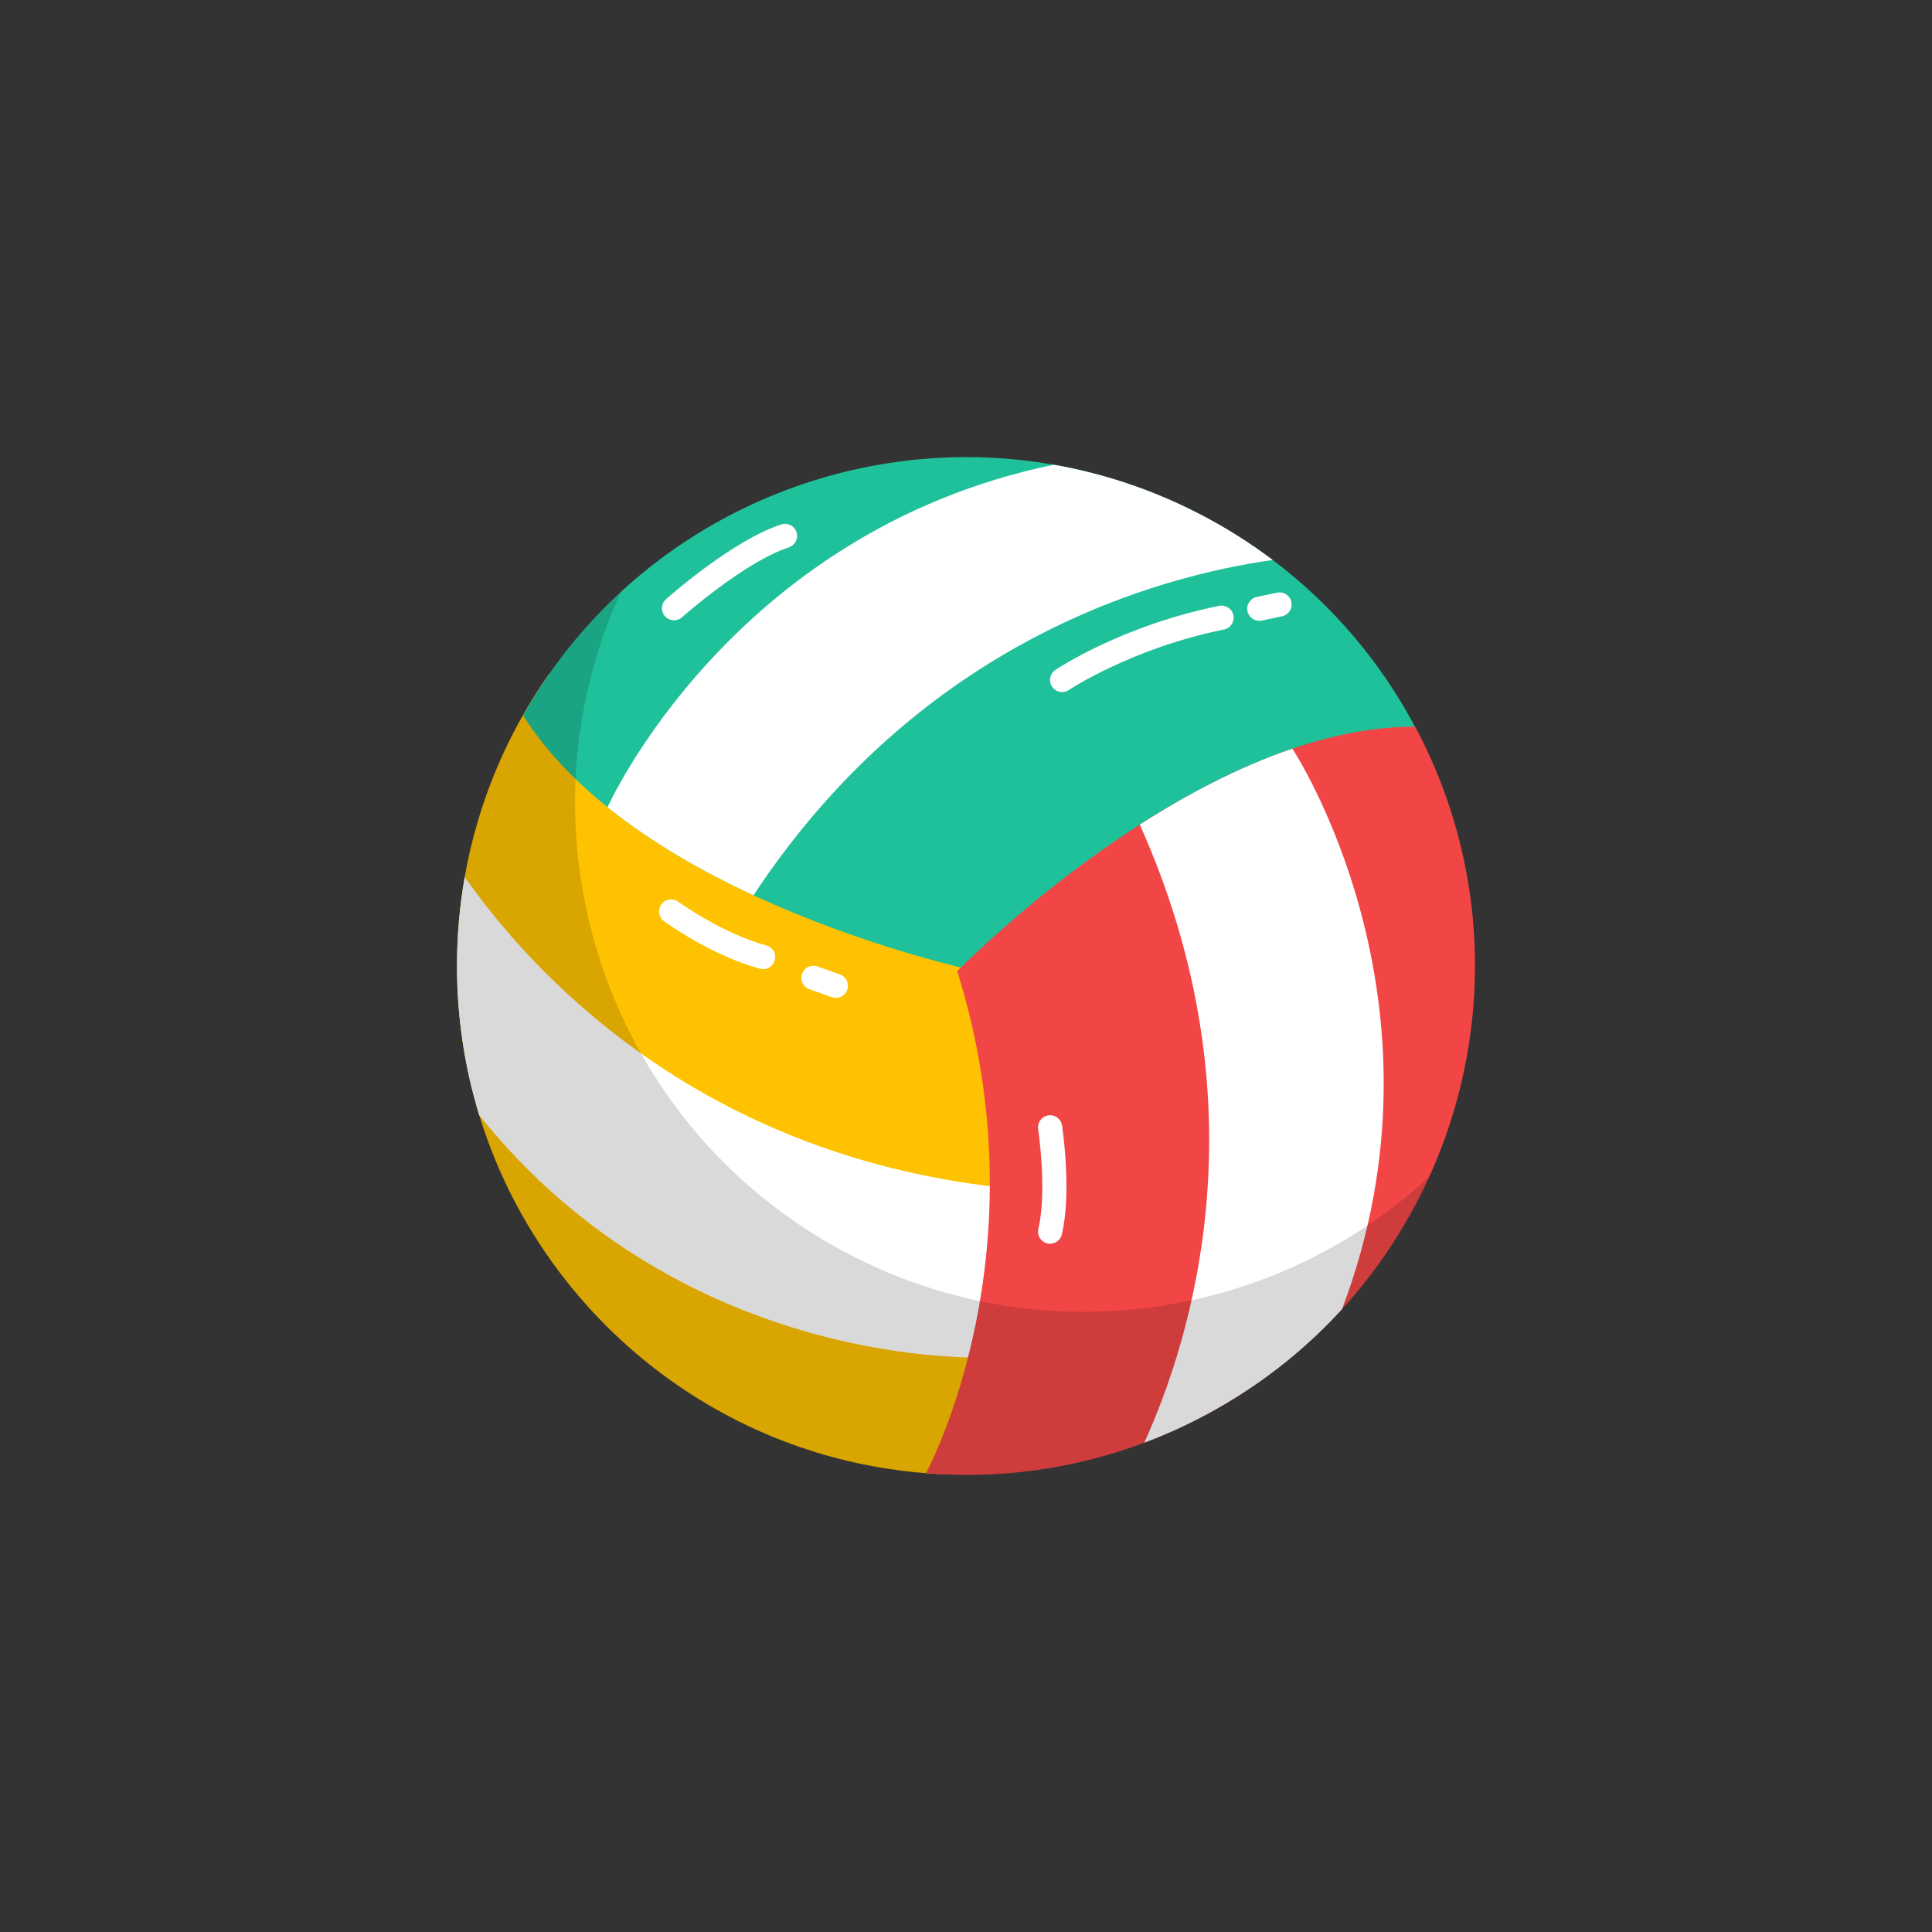<?xml version="1.0" encoding="UTF-8"?>
<svg id="a" data-name="FLAT COLORED" xmlns="http://www.w3.org/2000/svg" width="2000" height="2000" viewBox="0 0 2000 2000">
  <rect x="0" y="0" width="2000" height="2000" fill="#333333" stroke="none"/>
  <g>
    <g>
      <path d="m1029.006,1362.741c-1.88,14.26-4.25,28.41-7.17,42.37-9.04,43.33-23.39,84.74-44.98,121.02-1.77-.08-3.54-.16-5.31-.26-1.33-.07-2.65-.14-3.97-.22-.62-.04-1.24-.08-1.86-.12-.41-.02-.82-.05-1.23-.08-1.16-.07-2.31-.15-3.47-.24-3.6-.26-7.19-.56-10.76-.9-1.58-.14-3.15-.29-4.72-.46-.16-.01-.33-.03-.5-.05-3.23-.33-6.45-.69-9.65-1.09-.47-.05-.94-.11-1.41-.17-4.64-.58-9.25-1.22-13.85-1.92-.64-.09-1.29-.19-1.93-.29-1.38-.21-2.75-.43-4.12-.66-1.72-.28-3.43-.57-5.13-.87-5.07-.88-10.11-1.83-15.13-2.86-.22-.04-.44-.08-.65-.13-1.53-.31-3.05-.64-4.57-.96-1.69-.36-3.37-.73-5.04-1.11-1.68-.38-3.36-.77-5.03-1.16-1.67-.4-3.34-.8-5-1.21-1.66-.41-3.32-.82-4.97-1.24-.01,0-.02-.01-.02-.01-1.66-.43-3.32-.86-4.97-1.3-3.31-.89-6.6-1.8-9.88-2.75-3.11-.89-6.2-1.82-9.29-2.76-.17-.05-.34-.1-.51-.16-4.88-1.51-9.73-3.09-14.55-4.74-6.42-2.2-12.79-4.52-19.1-6.95-7.89-3.05-15.68-6.27-23.38-9.68-15.4-6.82-30.41-14.35-44.98-22.55-5.84-3.29-11.6-6.68-17.29-10.17-5.67-3.49-11.28-7.07-16.81-10.76-.02-.01-.04-.02-.05-.04-1.38-.92-2.77-1.86-4.14-2.79-2.76-1.88-5.49-3.78-8.21-5.71-1.36-.96-2.71-1.93-4.06-2.91-1.35-.98-2.69-1.96-4.03-2.95-1.34-.99-2.67-1.98-4-2.98-1.32-.99-2.62-1.98-3.93-2.98-.01-.01-.03-.02-.05-.04-1.32-1.02-2.63-2.03-3.94-3.06-1.31-1.03-2.61-2.06-3.91-3.09-1.41-1.12-2.82-2.26-4.22-3.4-1.18-.96-2.35-1.93-3.52-2.9-1.28-1.06-2.55-2.13-3.82-3.2-1.27-1.08-2.54-2.15-3.79-3.24-1.24-1.07-2.48-2.14-3.71-3.22-.02-.01-.03-.03-.05-.05-1.25-1.1-2.5-2.2-3.73-3.31-1.24-1.11-2.47-2.22-3.7-3.34-.11-.09-.21-.19-.31-.28-1.12-1.03-2.24-2.06-3.36-3.1-1.21-1.13-2.42-2.26-3.63-3.41-1.07-1.01-2.13-2.03-3.19-3.04-.13-.13-.27-.26-.41-.4-1.2-1.15-2.39-2.31-3.57-3.48-1.16-1.14-2.32-2.29-3.48-3.45-2.72-2.73-5.42-5.49-8.09-8.29-.79-.83-1.58-1.66-2.37-2.5-1.13-1.2-2.26-2.4-3.37-3.61-1-1.08-2-2.17-3-3.27-.72-.79-1.44-1.58-2.15-2.38-2.75-3.05-5.46-6.15-8.14-9.27-1.04-1.2-2.06-2.41-3.09-3.63-3.88-4.61-7.68-9.28-11.4-14.02-39.47-50.25-69.99-107.85-89.18-170.41-15.02-48.94-23.09-100.88-23.09-154.7,0-31.41,2.75-62.13,8.02-91.99,13.62-77.4,44.16-148.95,87.64-210.7,0,0,132.28,222.1,431.15,292.11,0,0,29.72,109.48,34.55,239.83,1.61,43.33.47,88.96-5.44,133.64Z" fill="#ffc200" stroke-width="0"/>
      <path d="m1021.833,1405.106s-312.3,15.944-525.655-250.557c-15.025-48.941-23.093-100.879-23.093-154.701,0-31.404,2.753-62.131,8.019-91.99,68.267,97.498,238.671,285.971,553.341,321.24,2.126,57.155-.533,118.321-12.612,176.008Z" fill="#fff" stroke-width="0"/>
      <path d="m628.926,835.601c-34.507-27.73-64.878-59.321-87.395-95.042,111.784-197.785,334.639-297.189,549.36-259.472,50.426,8.842,100.362,25.243,148.313,49.688,27.978,14.263,54.103,30.671,78.313,48.924,62.767,47.29,112.646,106.993,147.906,173.775,0,0-257.951,16.979-456.061,251.449,0,0-111.032-23.25-229.358-78.149-51.885-24.065-105.172-54.214-151.079-91.175Z" fill="#1fc19a" stroke-width="0"/>
      <path d="m628.926,835.601s127.636-285.472,461.965-354.513c50.426,8.842,100.362,25.243,148.313,49.688,27.978,14.263,54.103,30.671,78.313,48.924-117.868,16.538-363.174,82.752-537.512,347.076-51.885-24.065-105.172-54.214-151.079-91.175Z" fill="#fff" stroke-width="0"/>
      <path d="m1389.316,1355.083c-34.502,37.818-75.135,71.175-121.48,98.527-27.043,15.965-54.91,29.218-83.293,39.865-73.58,27.612-150.72,37.686-225.996,31.623,0,0,32.035-58.583,51.504-154.654,18.847-92.969,25.947-221.047-19.127-365.124,0,0,79.178-81.243,188.976-151.661,48.131-30.888,102.166-59.688,157.98-78.614,10.609-3.61,21.292-6.86,32.011-9.699,31.603-8.384,63.539-13.194,95.081-13.087,106.976,200.428,71.34,441.829-75.655,602.825Z" fill="#f24646" stroke-width="0"/>
      <path d="m1337.878,775.048s172.484,260.835,51.441,580.039c-34.509,37.818-75.134,71.167-121.483,98.527-27.044,15.964-54.904,29.213-83.294,39.857,49.259-108.351,124.942-350.903-4.645-639.812,48.139-30.884,102.164-59.688,157.982-78.611Z" fill="#fff" stroke-width="0"/>
    </g>
    <path d="m610.675,1355.079q.01,0,.01.01c34.51,37.82,75.13,71.17,121.48,98.53,17.49,10.32,35.33,19.5,53.42,27.58,9.89,4.42,19.85,8.51,29.87,12.28,73.58,27.61,150.72,37.68,226,31.62,0,0-.02-.03-.04-.08,2.78-.21,5.56-.44,8.33-.71,1.58-.14,3.15-.29,4.72-.46.16-.01.33-.03.5-.05,3.23-.33,6.45-.69,9.65-1.09.47-.05.94-.11,1.41-.17,4.64-.58,9.25-1.22,13.85-1.92.64-.09,1.29-.19,1.93-.29,1.38-.21,2.75-.43,4.12-.66,1.72-.28,3.43-.57,5.13-.87,5.07-.88,10.11-1.83,15.13-2.86.22-.04.44-.08.65-.13,1.53-.31,3.05-.64,4.57-.96,1.69-.36,3.37-.73,5.04-1.11,1.68-.38,3.36-.77,5.03-1.16,1.67-.4,3.34-.8,5-1.21,1.66-.41,3.32-.82,4.97-1.24.01,0,.02-.01.02-.01,1.66-.43,3.32-.86,4.97-1.3,3.31-.89,6.6-1.8,9.88-2.75,3.11-.89,6.2-1.82,9.29-2.76.17-.05.34-.1.51-.16,4.88-1.51,9.73-3.09,14.55-4.74,6.42-2.2,12.79-4.52,19.1-6.95,7.89-3.05,15.68-6.27,23.38-9.68,15.4-6.82,30.41-14.35,44.98-22.55,5.84-3.29,11.6-6.68,17.29-10.17,5.67-3.49,11.28-7.07,16.81-10.76.02-.01.04-.02.05-.04,1.38-.92,2.77-1.86,4.14-2.79,2.76-1.88,5.49-3.78,8.21-5.71,1.36-.96,2.71-1.93,4.06-2.91,1.35-.98,2.69-1.96,4.03-2.95,1.34-.99,2.67-1.98,4-2.98,1.32-.99,2.62-1.98,3.93-2.98.01-.01.03-.02.05-.04,1.32-1.02,2.63-2.03,3.94-3.06,1.31-1.03,2.61-2.06,3.91-3.09,1.41-1.12,2.82-2.26,4.22-3.4,1.18-.96,2.35-1.93,3.52-2.9,1.28-1.06,2.55-2.13,3.82-3.2,1.27-1.08,2.54-2.15,3.79-3.24,1.24-1.07,2.48-2.14,3.71-3.22.02-.01.03-.03.05-.05,1.25-1.1,2.5-2.2,3.73-3.31,1.24-1.11,2.47-2.22,3.7-3.34.11-.09.21-.19.31-.28,1.12-1.03,2.24-2.06,3.36-3.1,1.21-1.13,2.42-2.26,3.63-3.41,1.07-1.01,2.13-2.03,3.19-3.04.13-.13.27-.26.41-.4,1.2-1.15,2.39-2.31,3.57-3.48,1.16-1.14,2.32-2.29,3.48-3.45,2.72-2.73,5.42-5.49,8.09-8.29.79-.83,1.58-1.66,2.37-2.5,1.13-1.2,2.26-2.4,3.37-3.61,1-1.08,2-2.17,3-3.27.72-.79,1.44-1.58,2.15-2.38,2.75-3.05,5.46-6.15,8.14-9.27,1.04-1.2,2.06-2.41,3.09-3.63,3.88-4.61,7.68-9.28,11.4-14.02,25.73-32.75,47.65-68.62,65.11-106.96-.72.67-1.44,1.33-2.16,1.99-.1.09-.2.19-.31.28-1.23,1.12-2.46,2.23-3.7,3.34-1.23,1.11-2.48,2.21-3.73,3.31-.02.02-.03.04-.05.05-1.23,1.08-2.47,2.15-3.71,3.22-1.25,1.09-2.52,2.16-3.79,3.24-1.27,1.07-2.54,2.14-3.82,3.2-1.17.97-2.34,1.94-3.52,2.9-1.4,1.14-2.81,2.28-4.22,3.4-1.3,1.03-2.6,2.06-3.91,3.09-1.31,1.03-2.62,2.04-3.94,3.06-.02.02-.04.03-.05.04-1.31,1-2.61,1.99-3.93,2.98-1.33,1-2.66,1.99-4,2.98-1.34.99-2.68,1.97-4.03,2.95-1.35.98-2.7,1.95-4.06,2.91-2.72,1.93-5.45,3.83-8.21,5.71-1.37.93-2.76,1.87-4.14,2.79-.01.02-.03.03-.05.04-5.53,3.69-11.14,7.27-16.81,10.76-5.69,3.49-11.45,6.88-17.29,10.17-14.57,8.2-29.58,15.73-44.98,22.55-7.7,3.41-15.49,6.63-23.38,9.68-6.31,2.43-12.68,4.75-19.1,6.95-4.82,1.65-9.67,3.23-14.55,4.74-.17.06-.34.11-.51.16-3.09.94-6.18,1.87-9.29,2.76-3.28.95-6.57,1.86-9.88,2.75-1.65.44-3.31.87-4.97,1.3,0,0-.01.01-.02.01-1.65.42-3.31.83-4.97,1.24-1.66.41-3.33.81-5,1.21-1.67.39-3.35.78-5.03,1.16-1.67.38-3.35.75-5.04,1.11-1.52.32-3.04.65-4.57.96-.21.05-.43.09-.65.13-5.02,1.03-10.06,1.98-15.13,2.86-1.7.3-3.41.59-5.13.87-1.37.23-2.74.45-4.12.66-.64.1-1.29.2-1.93.29-4.6.7-9.21,1.34-13.85,1.92-.47.06-.94.12-1.41.17-3.2.4-6.42.76-9.65,1.09-.17.02-.34.04-.5.05-1.57.17-3.14.32-4.72.46-2.76.26-5.54.49-8.33.71.03.04.04.07.04.07-75.27,6.07-152.41-4.01-225.99-31.62-10.03-3.76-19.99-7.85-29.88-12.27-18.09-8.08-35.93-17.27-53.42-27.59-46.35-27.36-86.97-60.71-121.48-98.53v-.01c-139.84-153.17-178.9-379.1-90.25-573.3-43.98,40.56-80.04,87.82-107.41,139.31h-.19c-106.98,200.42-71.35,441.82,75.64,602.82Z" opacity=".15" stroke-width="0"/>
  </g>
  <path d="m789.973,1003.227c-1.083,0-2.184-.142-3.279-.439-50.487-13.691-97.316-47.709-99.285-49.151-5.57-4.079-6.78-11.9-2.701-17.47,4.078-5.57,11.9-6.778,17.47-2.702.666.485,45.255,32.773,91.06,45.194,6.663,1.807,10.599,8.673,8.793,15.336-1.51,5.567-6.552,9.231-12.057,9.231Z" fill="#fff" stroke-width="0"/>
  <path d="m865.275,1033.02c-1.396,0-2.814-.235-4.204-.731l-23.172-8.276c-6.501-2.322-9.89-9.475-7.568-15.976,2.322-6.502,9.477-9.889,15.976-7.568l23.172,8.276c6.501,2.322,9.89,9.475,7.568,15.976-1.826,5.112-6.638,8.299-11.772,8.299Z" fill="#fff" stroke-width="0"/>
  <path d="m697.731,642.148c-3.444,0-6.871-1.414-9.341-4.188-4.589-5.156-4.132-13.056,1.024-17.646,2.793-2.487,68.994-61.105,119.424-77.43,6.569-2.127,13.616,1.475,15.742,8.043,2.126,6.568-1.475,13.616-8.043,15.742-45.421,14.703-109.855,71.743-110.501,72.317-2.382,2.12-5.35,3.162-8.306,3.162Z" fill="#fff" stroke-width="0"/>
  <path d="m1087.08,1287.503c-.948,0-1.911-.108-2.874-.335-6.72-1.582-10.886-8.311-9.305-15.031,9.271-39.406-.097-102.637-.192-103.271-1.031-6.826,3.668-13.195,10.494-14.226,6.828-1.033,13.195,3.668,14.226,10.494.42,2.784,10.172,68.682-.192,112.729-1.355,5.757-6.488,9.64-12.157,9.64Z" fill="#fff" stroke-width="0"/>
  <path d="m1099.498,716.428c-4.017,0-7.962-1.932-10.376-5.513-3.856-5.721-2.353-13.482,3.366-17.343,2.765-1.867,68.864-45.953,169.611-66.409,6.768-1.373,13.364,2.997,14.737,9.763,1.374,6.766-2.997,13.364-9.763,14.737-95.599,19.41-159.965,62.203-160.604,62.633-2.141,1.441-4.569,2.131-6.971,2.131Z" fill="#fff" stroke-width="0"/>
  <path d="m1303.608,642.675c-5.786,0-10.98-4.04-12.219-9.927-1.422-6.756,2.901-13.385,9.657-14.807l20.966-4.413c6.757-1.419,13.385,2.902,14.807,9.657,1.422,6.756-2.901,13.385-9.657,14.807l-20.966,4.414c-.868.183-1.735.27-2.588.27Z" fill="#fff" stroke-width="0"/>
</svg>